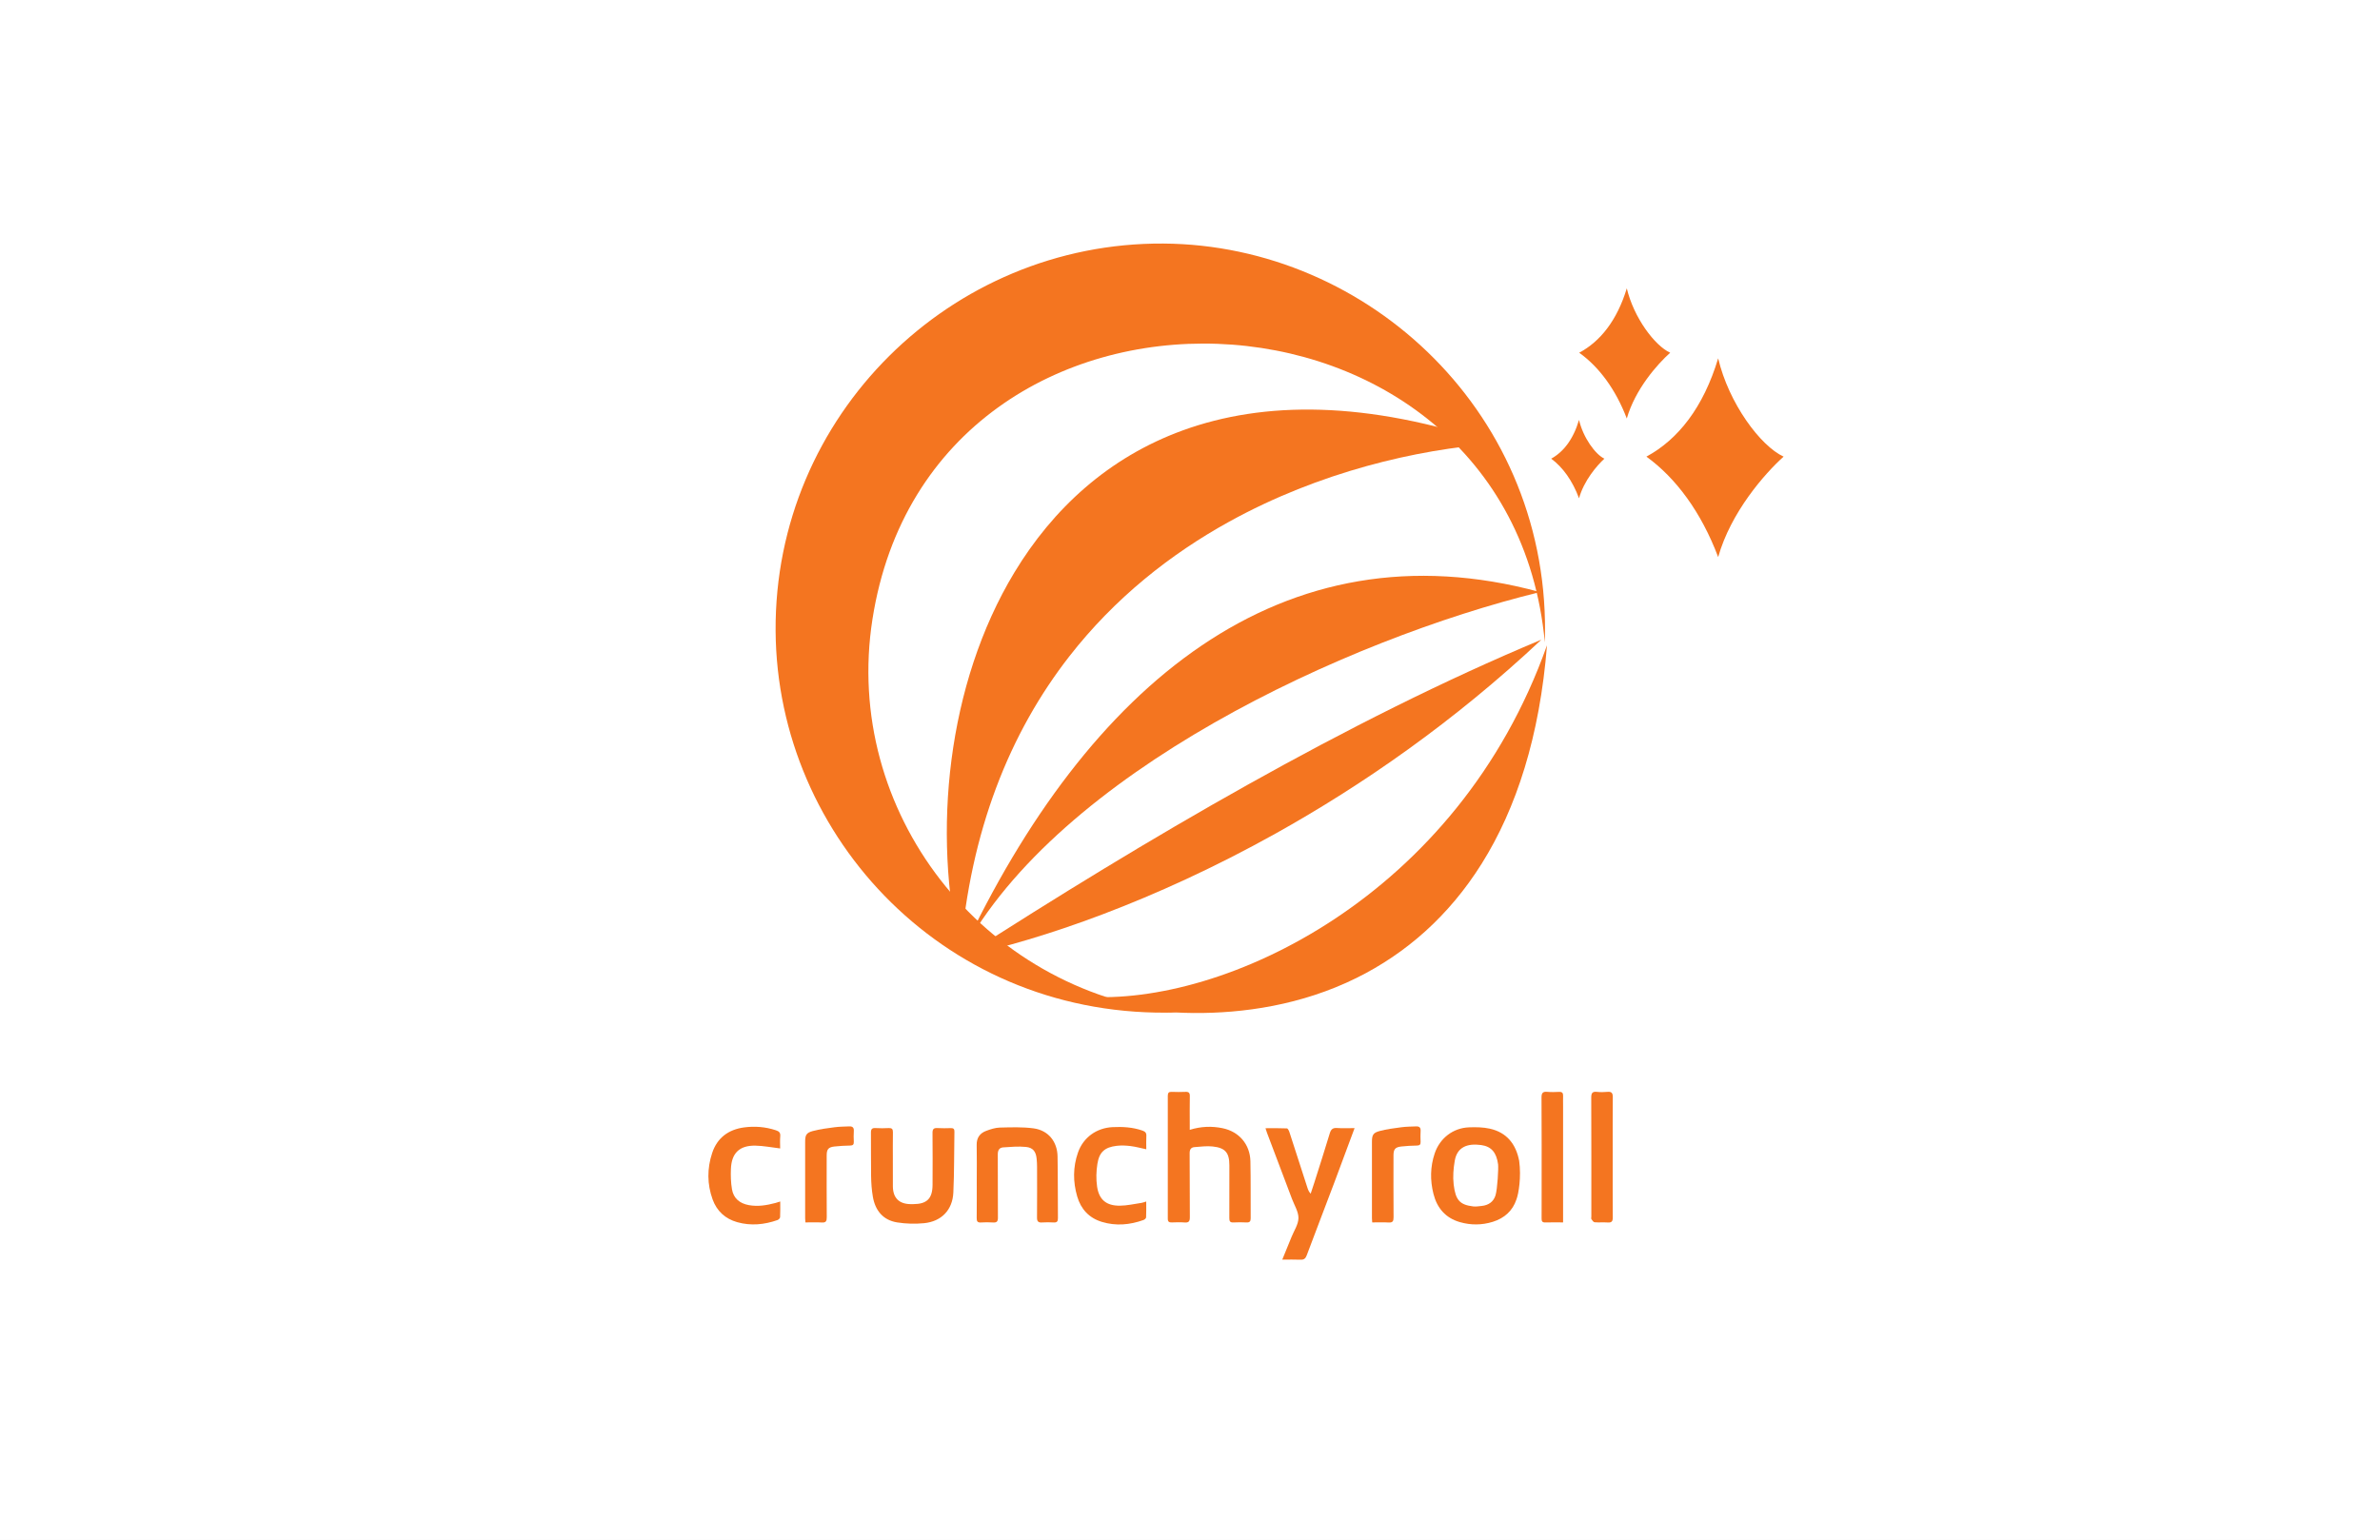 <svg width="850" height="550" viewBox="0 0 850 550" fill="none" xmlns="http://www.w3.org/2000/svg">
<rect width="850" height="550" fill="#F5F5F5"/>
<g id="Custom">
<rect width="850" height="550" fill="white"/>
<g id="crunchyroll">
<path id="l2" d="M575.97 413.384C575.97 420.542 575.939 427.695 575.995 434.853C576.005 436.24 575.636 436.802 574.178 436.696C572.624 436.58 571.05 436.747 569.501 436.615C569.086 436.58 568.666 435.952 568.368 435.516C568.216 435.294 568.337 434.889 568.337 434.565C568.337 420.415 568.362 406.266 568.302 392.116C568.297 390.517 568.661 389.843 570.352 390.036C571.571 390.172 572.832 390.157 574.062 390.036C575.544 389.894 576.01 390.421 576 391.919C575.934 399.072 575.97 406.23 575.97 413.389V413.384Z" fill="#F47520"/>
<path id="l1" d="M558.24 436.666C555.922 436.666 553.882 436.625 551.842 436.681C550.81 436.706 550.562 436.24 550.572 435.314C550.602 432.14 550.582 428.966 550.582 425.792C550.582 414.548 550.617 403.299 550.541 392.056C550.531 390.37 551.042 389.879 552.647 390.031C554.034 390.162 555.446 390.107 556.843 390.041C557.921 389.99 558.28 390.461 558.25 391.468C558.209 392.759 558.245 394.05 558.245 395.341C558.245 408.524 558.245 421.706 558.245 434.889V436.661L558.24 436.666Z" fill="#F47520"/>
<path id="o" d="M541.583 428.465C540.237 432.54 537.255 435.182 533.141 436.458C529.243 437.668 525.3 437.688 521.398 436.569C516.276 435.101 513.234 431.548 511.954 426.49C510.729 421.656 510.785 416.811 512.384 412.042C514.206 406.6 518.954 402.904 524.688 402.707C527.138 402.621 529.673 402.651 532.047 403.178C538.146 404.519 541.411 408.716 542.56 414.669C543.359 420.425 542.383 426.394 541.583 428.47V428.465ZM535.028 415.915C534.472 411.743 532.655 409.536 528.985 409.035C523.995 408.352 520.396 409.784 519.556 414.634C519.075 417.403 518.842 420.329 519.166 423.103C519.834 428.794 521.424 430.383 526.136 430.955C527.128 431.077 528.165 430.889 529.172 430.788C531.582 430.545 533.399 429.31 534.107 427.012C534.811 424.734 535.206 417.241 535.028 415.915V415.915Z" fill="#F47520"/>
<path id="r2" d="M490.074 436.666C490.033 436.063 489.982 435.643 489.982 435.223C489.982 426.126 489.977 417.023 489.982 407.926C489.982 405.471 490.367 404.661 492.716 404.028C495.231 403.35 497.858 403.021 500.449 402.682C502.206 402.449 503.992 402.439 505.764 402.368C506.867 402.322 507.449 402.778 507.363 404.013C507.272 405.299 507.302 406.6 507.358 407.886C507.399 408.858 507.034 409.202 506.052 409.217C504.174 409.253 502.292 409.344 500.429 409.556C498.273 409.804 497.676 410.559 497.676 412.725C497.676 420.101 497.64 427.477 497.701 434.853C497.711 436.235 497.377 436.797 495.904 436.701C494.031 436.58 492.144 436.671 490.068 436.671L490.074 436.666Z" fill="#F47520"/>
<path id="y" d="M483.782 402.99C481.257 409.779 478.883 416.234 476.458 422.663C473.214 431.259 469.909 439.835 466.685 448.436C466.26 449.565 465.703 450.046 464.463 449.99C462.383 449.894 460.293 449.965 457.954 449.965C459.123 447.104 460.206 444.492 461.259 441.87C462.16 439.627 463.704 437.384 463.734 435.127C463.765 432.869 462.297 430.586 461.447 428.328C458.47 420.436 455.479 412.543 452.498 404.651C452.331 404.211 452.199 403.76 451.956 403.026C454.634 403.026 457.134 402.975 459.624 403.087C459.948 403.102 460.348 403.927 460.515 404.443C462.687 411.08 464.817 417.732 466.968 424.379C467.191 425.068 467.47 425.736 468.092 426.419C468.543 425.063 469.008 423.711 469.438 422.349C471.286 416.512 473.158 410.68 474.93 404.818C475.36 403.39 476.018 402.834 477.547 402.95C479.516 403.102 481.505 402.985 483.777 402.985L483.782 402.99Z" fill="#F47520"/>
<path id="h" d="M424.904 403.603C428.927 402.353 432.769 402.226 436.605 403.011C442.517 404.216 446.445 408.787 446.576 414.837C446.723 421.615 446.622 428.399 446.672 435.182C446.683 436.286 446.323 436.736 445.179 436.681C443.62 436.605 442.057 436.6 440.498 436.681C439.328 436.742 439.035 436.256 439.045 435.167C439.08 428.87 439.065 422.572 439.06 416.274C439.06 411.774 437.618 410.022 433.068 409.541C430.972 409.318 428.811 409.617 426.69 409.764C425.349 409.855 424.858 410.584 424.873 412.027C424.954 419.615 424.873 427.209 424.944 434.798C424.959 436.296 424.539 436.817 423.041 436.691C421.543 436.569 420.024 436.62 418.521 436.676C417.519 436.711 417.064 436.433 417.069 435.329C417.094 420.689 417.094 406.048 417.069 391.403C417.069 390.314 417.489 390 418.506 390.036C420.121 390.097 421.74 390.112 423.35 390.036C424.534 389.975 424.964 390.355 424.939 391.585C424.868 394.977 424.914 398.368 424.914 401.76C424.914 402.292 424.914 402.823 424.914 403.608L424.904 403.603Z" fill="#F47520"/>
<path id="c2" d="M409.386 410.544C407.422 410.128 405.615 409.627 403.778 409.399C402.133 409.197 400.432 409.116 398.797 409.313C394.571 409.825 392.602 411.521 391.929 415.738C391.504 418.4 391.428 421.225 391.818 423.883C392.511 428.571 395.138 430.727 399.916 430.697C402.512 430.682 405.109 430.064 407.7 429.69C408.166 429.624 408.611 429.426 409.365 429.204C409.365 431.203 409.411 433.056 409.32 434.899C409.305 435.223 408.773 435.673 408.393 435.81C403.519 437.557 398.549 438.002 393.543 436.488C388.963 435.101 386.038 431.942 384.716 427.411C383.193 422.182 383.178 416.902 384.99 411.723C386.883 406.311 391.615 402.925 397.324 402.636C400.953 402.454 404.506 402.656 407.978 403.856C409.001 404.21 409.477 404.676 409.411 405.805C409.32 407.349 409.391 408.908 409.391 410.544H409.386Z" fill="#F47520"/>
<path id="n" d="M348.842 421.767C348.842 417.515 348.907 413.257 348.816 409.005C348.761 406.418 349.98 404.783 352.258 403.947C353.807 403.38 355.462 402.829 357.087 402.793C361.1 402.697 365.17 402.54 369.133 403.071C374.346 403.77 377.595 407.764 377.696 413.055C377.833 420.431 377.772 427.811 377.833 435.187C377.843 436.286 377.489 436.752 376.34 436.686C374.943 436.61 373.536 436.59 372.139 436.686C370.793 436.782 370.352 436.286 370.363 434.949C370.413 428.864 370.393 422.779 370.378 416.694C370.378 415.783 370.317 414.867 370.231 413.956C369.993 411.414 368.966 409.961 366.415 409.708C363.727 409.44 360.979 409.683 358.266 409.87C356.894 409.967 356.343 410.913 356.353 412.356C356.403 419.894 356.343 427.437 356.403 434.975C356.413 436.342 355.978 436.782 354.652 436.691C353.205 436.59 351.742 436.605 350.289 436.691C349.125 436.757 348.811 436.281 348.821 435.182C348.867 430.712 348.842 426.242 348.842 421.772V421.767Z" fill="#F47520"/>
<path id="u" d="M318.873 414.462C318.873 417.585 318.848 420.709 318.884 423.832C318.929 427.933 321.111 430.09 325.2 430.14C325.524 430.14 325.848 430.14 326.172 430.14C331.021 430.125 333.025 428.166 333.055 423.281C333.091 417.089 333.101 410.893 333.04 404.702C333.03 403.355 333.45 402.884 334.796 402.97C336.406 403.072 338.026 403.026 339.645 402.985C340.561 402.96 340.88 403.34 340.865 404.231C340.738 411.495 340.819 418.765 340.48 426.019C340.192 432.231 336.214 436.347 330.003 436.949C326.84 437.253 323.555 437.172 320.422 436.671C315.371 435.861 312.587 432.428 311.737 427.508C311.317 425.083 311.145 422.597 311.104 420.132C311.013 414.963 311.114 409.789 311.049 404.621C311.033 403.335 311.433 402.889 312.714 402.97C314.268 403.066 315.842 403.046 317.401 402.97C318.519 402.92 318.919 403.299 318.899 404.443C318.838 407.78 318.879 411.121 318.879 414.462H318.873Z" fill="#F47520"/>
<path id="r1" d="M287.645 436.666C287.604 436.063 287.554 435.643 287.554 435.223C287.554 426.126 287.549 417.023 287.554 407.926C287.554 405.471 287.938 404.661 290.287 404.028C292.802 403.35 295.429 403.021 298.021 402.682C299.777 402.449 301.564 402.439 303.335 402.368C304.438 402.322 305.021 402.778 304.934 404.013C304.843 405.299 304.874 406.6 304.929 407.886C304.97 408.858 304.606 409.202 303.624 409.217C301.746 409.253 299.863 409.344 298 409.556C295.844 409.804 295.247 410.559 295.247 412.725C295.247 420.101 295.212 427.477 295.272 434.853C295.283 436.235 294.948 436.797 293.476 436.701C291.603 436.58 289.715 436.671 287.64 436.671L287.645 436.666Z" fill="#F47520"/>
<path id="c1" d="M278.636 410.25C275.634 409.891 272.734 409.308 269.819 409.248C264.1 409.136 261.25 411.9 261.037 417.616C260.946 420.01 261.017 422.455 261.417 424.815C261.969 428.09 264.186 429.892 267.415 430.49C270.684 431.092 273.822 430.55 276.96 429.725C277.472 429.588 277.968 429.416 278.656 429.199C278.656 431.158 278.707 432.98 278.61 434.793C278.59 435.162 278.079 435.694 277.684 435.83C272.967 437.486 268.144 437.952 263.29 436.585C259.033 435.385 256.017 432.631 254.508 428.47C252.519 422.982 252.524 417.383 254.351 411.865C256.153 406.408 260.228 403.471 265.775 402.732C269.571 402.226 273.382 402.525 277.082 403.75C278.221 404.125 278.772 404.59 278.661 405.881C278.529 407.42 278.631 408.974 278.631 410.25H278.636Z" fill="#F47520"/>
</g>
<g id="stars">
<path id="star1" d="M554 163.849C558.385 161.441 561.892 156.925 563.938 150C565.4 156.323 569.785 162.344 573 163.849C570.369 166.258 565.692 171.677 563.938 178C561.6 171.677 558.092 166.86 554 163.849Z" fill="#F47520"/>
<path id="star2" d="M564 126C571.5 122 577.5 114.5 581 103C583.5 113.5 591 123.5 596.5 126C592 130 584 139 581 149.5C577 139 571 131 564 126Z" fill="#F47520"/>
<path id="star3" d="M588 163.118C599.308 157.011 608.354 145.559 613.631 128C617.4 144.032 628.708 159.301 637 163.118C630.215 169.226 618.154 182.968 613.631 199C607.6 182.968 598.554 170.753 588 163.118Z" fill="#F47520"/>
</g>
<path id="blink-0" d="M420.355 361.664C338.706 364.322 277.484 299.609 277.003 225.389C276.507 148.425 339.561 86.522 415.497 87.003C488.992 87.474 554.37 148.435 551.723 229.474C538.971 92.722 332.956 84.586 311.592 221.207C300.865 289.759 350.696 353.954 420.355 361.659V361.664Z" fill="#F47520"/>
<path id="blink-1" d="M439 186.35C471.343 168.497 506.09 160.53 533.5 158.5C488.014 143.009 451.293 143.265 422.5 153.715C395.861 163.383 376.008 181.777 362.277 204.5C338.156 244.419 332.929 297.698 343 340.5C344.787 318.412 349.237 298.829 355.729 281.5C362.473 263.496 371.421 247.923 381.872 234.5C398.148 213.596 418.071 197.903 439 186.35Z" fill="#F47520"/>
<path id="blink-2" d="M343.5 340.5C388.5 244.5 458 186.5 550 211.5C480.5 228.5 378 276 343.5 340.5Z" fill="#F47520"/>
<path id="blink-3" d="M550.5 228.5C481 257.5 409 300 344.5 341.5C371.895 335.671 412.031 322.028 455.5 297.799C486.608 280.46 519.424 257.699 550.5 228.5Z" fill="#F47520"/>
<path id="blink-4" d="M387.5 356C437 359.5 520.607 320.5 552.5 230.5C549.918 262.959 541.592 288.706 529.193 308.5C517.466 327.222 502.097 340.617 484.5 349.328C445.045 368.859 401 361 387.5 356Z" fill="#F47520"/>
</g>
</svg>
